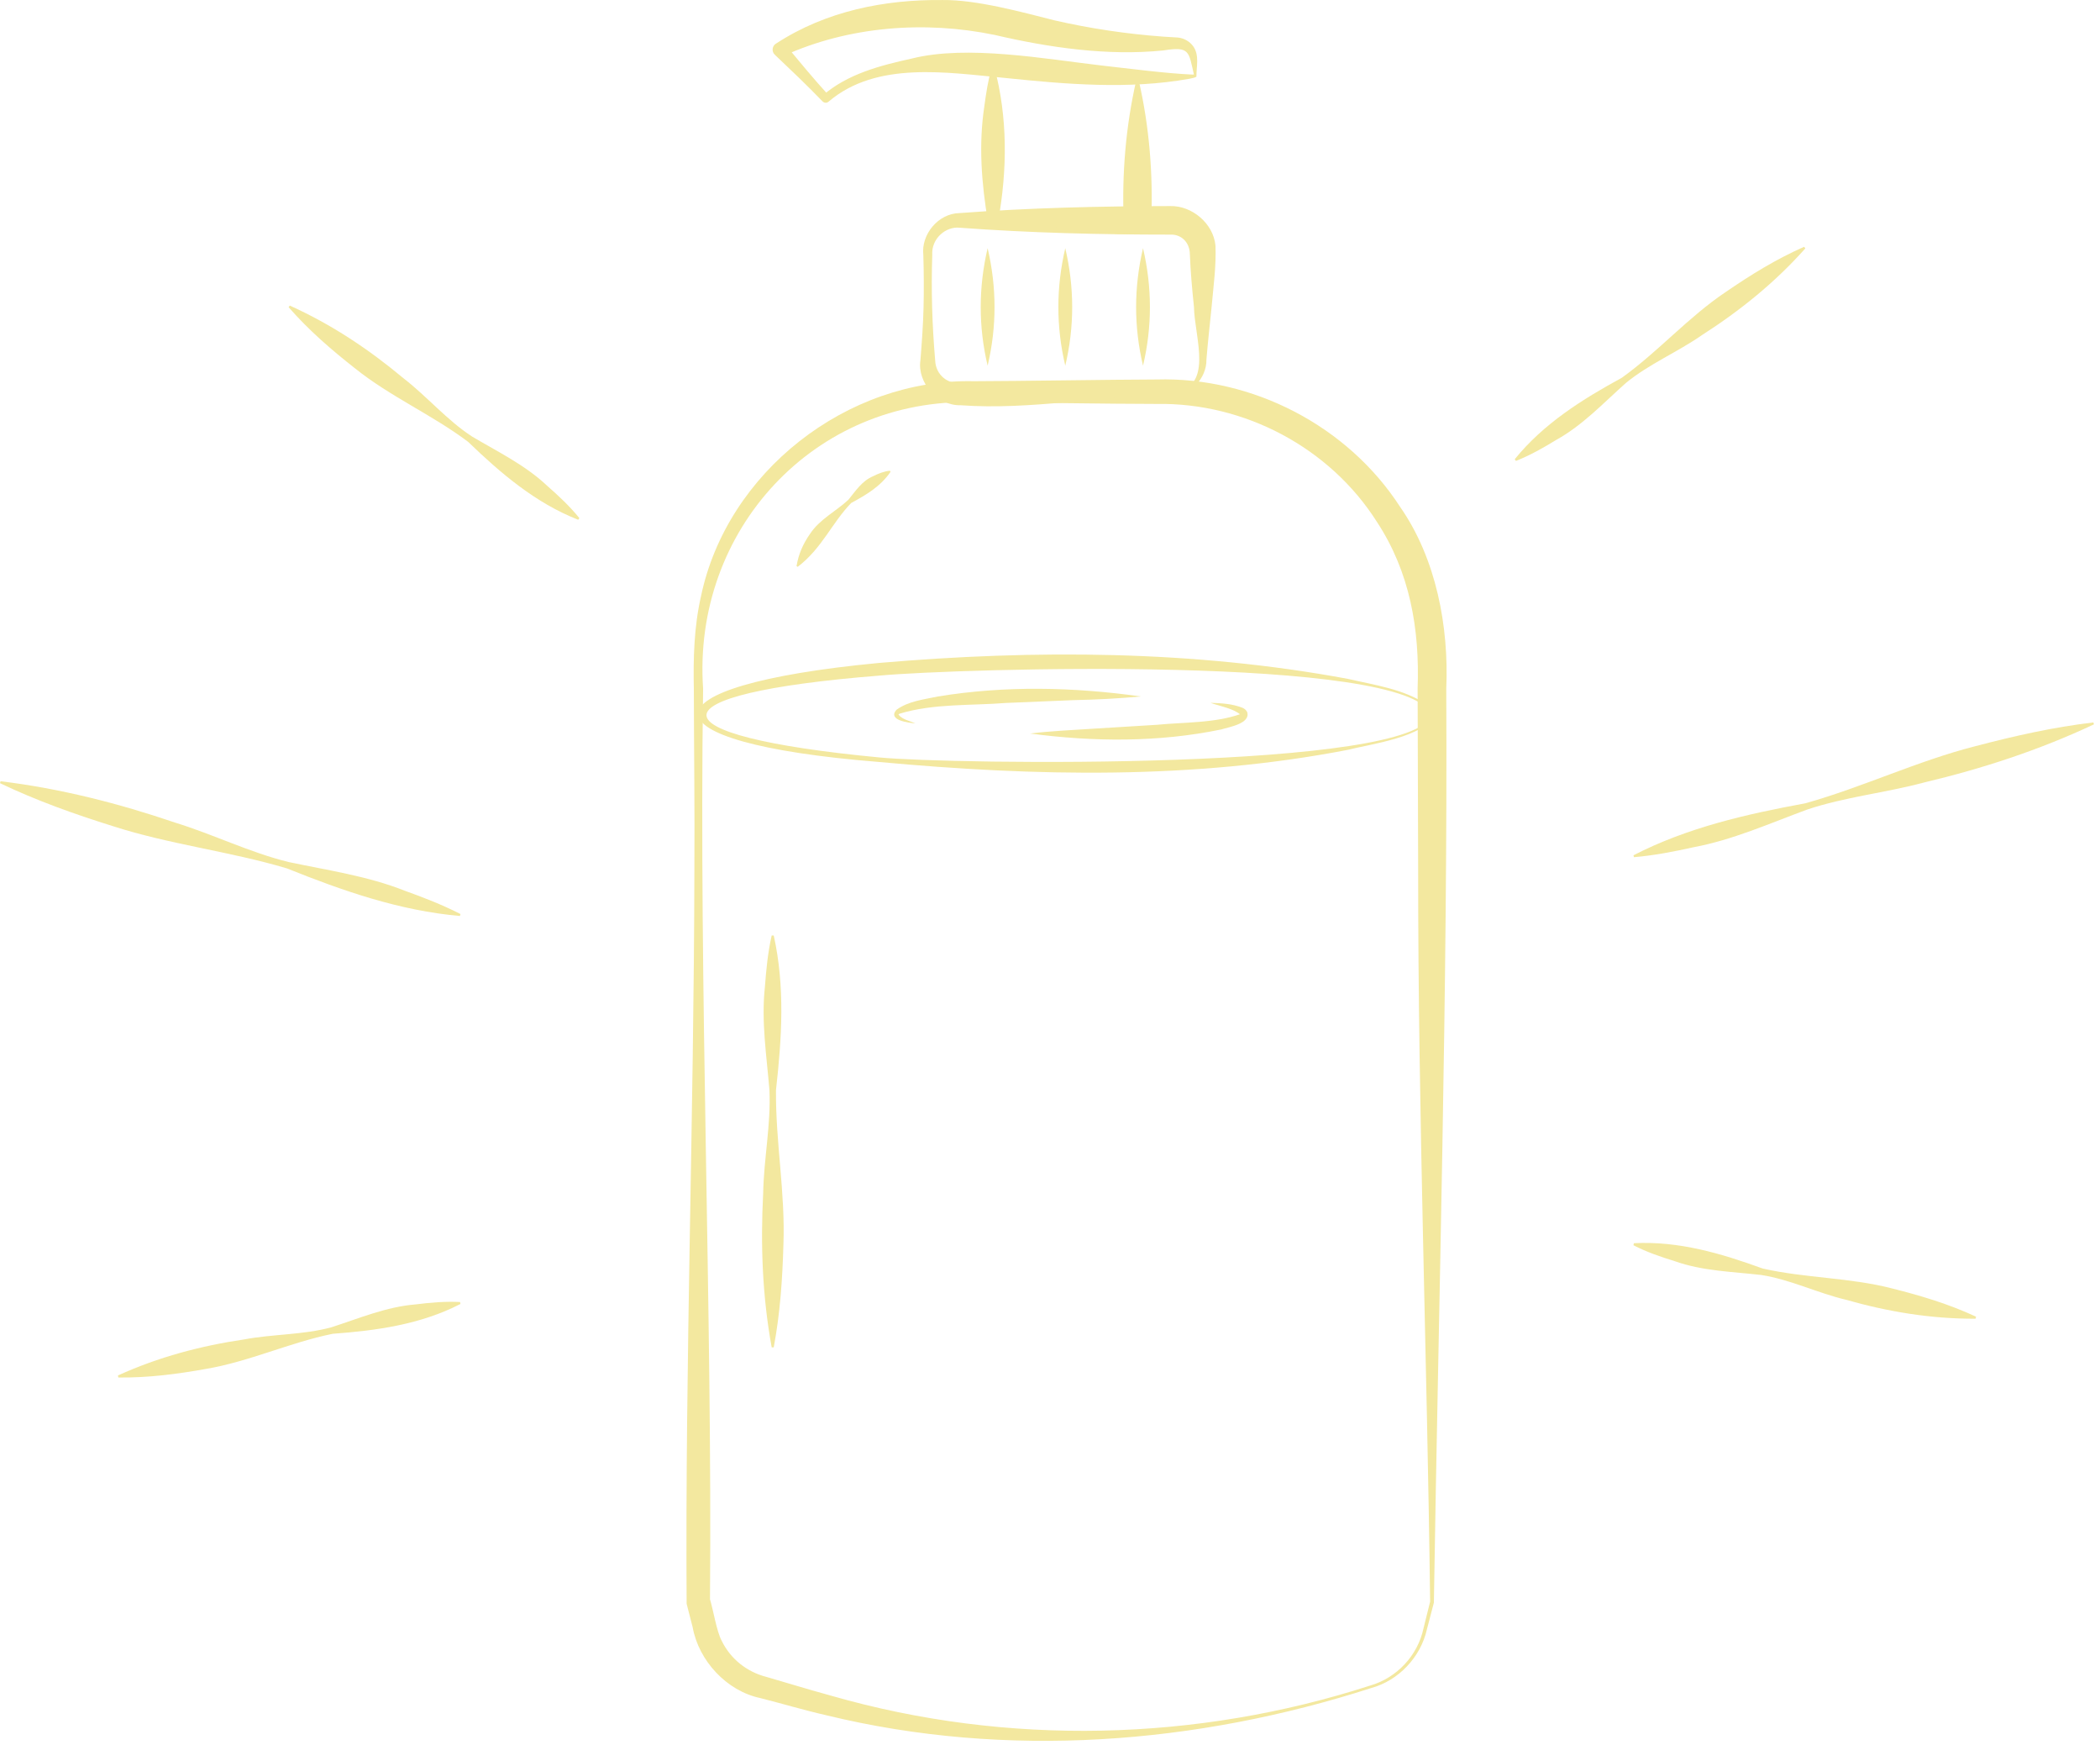 <svg width="248" height="206" viewBox="0 0 248 206" fill="none" xmlns="http://www.w3.org/2000/svg">
<path d="M161.933 199.314C141.267 205.966 118.871 207.695 97.658 202.545C95.076 201.96 92.342 201.146 89.786 200.497C85.805 199.658 82.511 196.084 81.799 192.129L81.125 189.509L81.087 189.344C80.909 160.513 81.952 131.694 82.002 102.864C82.053 95.678 81.952 88.48 81.939 81.294C81.863 77.733 81.964 74.007 82.778 70.433C85.831 55.757 100.036 44.667 115.018 45.011C120.397 44.998 131.22 44.82 136.587 44.807C147.918 44.477 159.148 50.276 165.341 59.84C169.627 65.982 171.115 74.033 170.797 81.307C170.975 117.069 169.894 153.48 169.335 189.178V189.204V189.229L168.508 192.396C167.77 195.664 165.176 198.424 161.933 199.314ZM161.844 199.009C164.96 198.106 167.427 195.461 168.101 192.294L168.89 189.115C168.546 160.653 167.465 131.542 167.478 102.876L167.414 81.307C167.669 74.223 166.486 67.521 162.607 61.62C157.062 52.87 146.977 47.516 136.574 47.694C131.194 47.694 120.372 47.516 115.005 47.491C96.17 46.944 81.748 62.625 83.033 81.307C82.524 116.688 84.126 154.777 83.847 188.835C84.228 190.069 84.635 192.65 85.233 193.744C86.276 195.868 88.171 197.394 90.485 197.992L93.08 198.755C94.809 199.276 96.539 199.772 98.243 200.243C118.96 206.182 141.343 205.648 161.844 199.009Z" fill="#F3E89F"/>
<path d="M105.173 55.706C103.99 57.436 102.299 58.428 100.531 59.382C98.242 61.722 97.097 64.723 94.21 66.923L94.07 66.847C94.287 65.448 94.859 64.176 95.647 63.057C96.779 61.315 98.712 60.387 100.188 59.013C101.04 57.97 101.803 56.775 103.113 56.228C103.723 55.923 104.359 55.656 105.097 55.579L105.173 55.719V55.706Z" fill="#F3E89F"/>
<path d="M169.182 84.359C168.686 86.966 161.526 87.92 159.199 88.531C140.949 92.066 122.216 91.672 103.801 89.968C75.288 87.691 75.389 80.977 103.762 78.28C122.216 76.691 140.962 76.767 159.212 80.163C162.34 80.888 165.723 81.345 168.445 83.151C168.813 83.431 169.182 83.825 169.195 84.347L169.182 84.359ZM169.03 84.359C166.143 77.288 112.932 78.929 103.89 79.768C76.597 81.93 76.636 86.852 103.851 89.434C111.978 90.248 167.389 91.036 169.03 84.372V84.359Z" fill="#F3E89F"/>
<path d="M142.947 82.986C144.218 83.037 145.452 83.062 146.762 83.584C146.927 83.672 147.118 83.762 147.283 84.067C147.728 85.44 145.109 85.847 144.231 86.127C136.804 87.666 129.148 87.602 121.645 86.61C124.15 86.305 126.655 86.203 129.148 86.038L136.613 85.58C139.894 85.262 143.455 85.389 146.508 84.308C146.495 84.334 146.508 84.397 146.52 84.41C145.694 83.66 144.155 83.406 142.947 82.986Z" fill="#F3E89F"/>
<path d="M108.125 85.415C107.349 85.351 104.78 85.059 105.861 83.812C107.298 82.77 109.117 82.591 110.77 82.235C118.693 80.938 126.795 81.116 134.73 82.235C132.06 82.477 129.402 82.617 126.756 82.668L118.821 82.999C114.662 83.329 110.223 83.049 106.23 84.27C106.116 84.347 106.116 84.359 106.103 84.372C106.523 84.944 107.438 85.122 108.112 85.415H108.125Z" fill="#F3E89F"/>
<path d="M91.374 110.456C92.722 116.497 92.328 122.614 91.641 128.693C91.578 134.772 92.748 140.826 92.519 146.93C92.404 150.987 92.137 155.031 91.374 159.088H91.133C90.026 153.022 89.81 146.968 90.128 140.851C90.204 136.807 91.056 132.75 90.865 128.693C90.535 124.649 89.886 120.617 90.331 116.535C90.484 114.513 90.675 112.478 91.133 110.456H91.374Z" fill="#F3E89F"/>
<path d="M138.291 46.69C130.012 46.69 121.72 48.457 113.415 47.847C110.694 47.91 108.303 45.151 108.697 42.544C108.862 40.471 109.015 38.398 109.066 36.325C109.117 34.252 109.104 32.179 109.04 30.106C108.761 27.702 110.783 25.197 113.326 25.159C121.606 24.535 129.91 24.345 138.202 24.332C140.771 24.268 143.302 26.392 143.543 29.012C143.633 31.466 143.302 33.794 143.086 36.223C142.882 38.296 142.641 40.369 142.475 42.442C142.513 44.718 140.504 46.779 138.291 46.677V46.69ZM138.291 46.372C143.505 45.926 141.064 39.924 141 36.223C140.784 34.15 140.593 32.077 140.517 30.004C140.491 28.567 139.461 27.638 138.189 27.702C129.885 27.702 121.593 27.498 113.314 26.888C111.698 26.723 109.969 28.16 110.096 30.106C109.956 34.264 110.083 38.398 110.439 42.544C110.503 44.311 111.991 45.38 113.403 45.214C121.707 44.604 129.999 46.372 138.278 46.372H138.291Z" fill="#F3E89F"/>
<path d="M141.268 9.071C141.039 9.211 140.734 9.223 140.467 9.3C133.319 10.584 125.905 9.948 118.757 9.211C111.903 8.575 103.547 7.163 97.875 11.983C97.672 12.187 97.354 12.174 97.15 11.983C96.234 11.042 95.306 10.101 94.352 9.185L91.491 6.451C91.097 6.082 91.186 5.395 91.656 5.141C97.519 1.313 104.45 -0.073 111.318 0.003C115.298 -0.048 120.678 1.427 124.544 2.407C128.766 3.373 133.052 4.009 137.389 4.327L139.068 4.429C139.805 4.492 140.492 4.887 140.899 5.446C141.687 6.527 141.268 7.913 141.293 9.058L141.268 9.071ZM141.013 8.88C140.365 6.044 140.517 5.459 137.389 5.955C130.763 6.629 123.845 5.611 117.46 4.123C109.219 2.419 100.266 3.093 92.572 6.578L92.737 5.268L95.281 8.308C96.133 9.325 96.998 10.304 97.888 11.284H97.15C100.113 8.715 103.954 7.735 107.693 6.909C114.23 5.268 123.488 6.972 130.102 7.735C133.179 8.079 137.745 8.676 140.797 8.804H140.975C141.026 8.816 141.115 8.765 141.052 8.867L141.013 8.88Z" fill="#F3E89F"/>
<path d="M117.435 7.952C119.012 13.878 118.962 20.021 117.893 26.023L117.283 25.413C122.866 25.973 128.691 24.37 134.337 24.395L132.697 26.036C132.493 20.491 132.938 14.997 134.172 9.541C134.197 9.389 134.452 9.376 134.49 9.541C135.736 14.984 136.169 20.491 135.965 26.036C135.991 26.952 135.253 27.728 134.325 27.677C128.665 27.702 122.866 26.1 117.27 26.659C116.965 26.697 116.698 26.468 116.672 26.176C115.909 21.636 115.553 17.07 116.253 12.492C116.456 10.991 116.685 9.478 117.118 7.977C117.156 7.824 117.397 7.824 117.435 7.977V7.952Z" fill="#F3E89F"/>
<path d="M116.634 29.305C117.715 33.921 117.728 38.563 116.634 43.179C115.54 38.563 115.553 33.921 116.634 29.305Z" fill="#F3E89F"/>
<path d="M125.804 29.305C126.885 33.921 126.898 38.563 125.804 43.179C124.71 38.563 124.723 33.921 125.804 29.305Z" fill="#F3E89F"/>
<path d="M134.985 29.305C136.066 33.921 136.079 38.563 134.985 43.179C133.892 38.563 133.904 33.921 134.985 29.305Z" fill="#F3E89F"/>
<path d="M178.875 54.231C182.296 50.009 186.849 47.16 191.529 44.604C195.84 41.514 199.389 37.431 203.814 34.468C206.727 32.471 209.741 30.602 213.06 29.139L213.2 29.33C209.601 33.374 205.493 36.681 200.991 39.568C198.091 41.59 194.734 42.976 192 45.227C189.354 47.58 186.925 50.2 183.784 51.942C182.271 52.87 180.719 53.748 179.028 54.422L178.888 54.231H178.875Z" fill="#F3E89F"/>
<path d="M192.953 146.79C198.256 146.511 203.267 147.999 208.164 149.779C213.2 150.924 218.478 150.835 223.501 152.144C226.846 152.984 230.152 153.976 233.357 155.464L233.306 155.705C228.029 155.731 222.954 154.879 217.943 153.454C214.599 152.653 211.419 151.076 207.998 150.542C204.577 150.148 201.08 150.084 197.786 148.914C196.133 148.405 194.492 147.846 192.902 147.032L192.953 146.79Z" fill="#F3E89F"/>
<path d="M192.889 100.994C199.26 97.713 206.204 96.136 213.186 94.852C220.003 92.944 226.438 89.841 233.305 88.098C237.858 86.903 242.475 85.86 247.219 85.3L247.282 85.529C240.809 88.569 234.107 90.756 227.201 92.397C222.648 93.618 217.892 94.088 213.415 95.589C208.989 97.217 204.665 99.163 199.985 100.04C197.683 100.549 195.356 101.007 192.965 101.21L192.901 100.981L192.889 100.994Z" fill="#F3E89F"/>
<path d="M68.269 61.366C63.208 59.369 59.138 55.884 55.284 52.171C51.049 48.979 46.077 46.829 41.931 43.497C39.146 41.31 36.462 38.995 34.084 36.274L34.224 36.083C39.158 38.309 43.546 41.234 47.654 44.667C50.452 46.829 52.779 49.614 55.755 51.548C58.794 53.353 62.025 54.905 64.632 57.372C65.967 58.542 67.264 59.751 68.422 61.175L68.282 61.366H68.269Z" fill="#F3E89F"/>
<path d="M54.381 153.963C49.662 156.392 44.474 157.104 39.285 157.486C34.223 158.516 29.441 160.767 24.329 161.632C20.933 162.242 17.512 162.687 13.977 162.649L13.926 162.408C18.733 160.22 23.706 158.91 28.856 158.147C32.239 157.511 35.788 157.626 39.12 156.723C42.401 155.667 45.618 154.294 49.103 154.014C50.82 153.798 52.549 153.645 54.33 153.734L54.381 153.976V153.963Z" fill="#F3E89F"/>
<path d="M54.33 108.154C47.183 107.531 40.468 105.178 33.88 102.533C27.101 100.511 20.005 99.71 13.252 97.522C8.75 96.11 4.311 94.533 0 92.473L0.064 92.244C7.16 93.109 13.989 94.851 20.717 97.141C25.219 98.527 29.505 100.663 34.083 101.783C38.7 102.762 43.393 103.423 47.818 105.178C50.044 105.979 52.244 106.831 54.381 107.925L54.317 108.154H54.33Z" fill="#F3E89F"/>
</svg>
